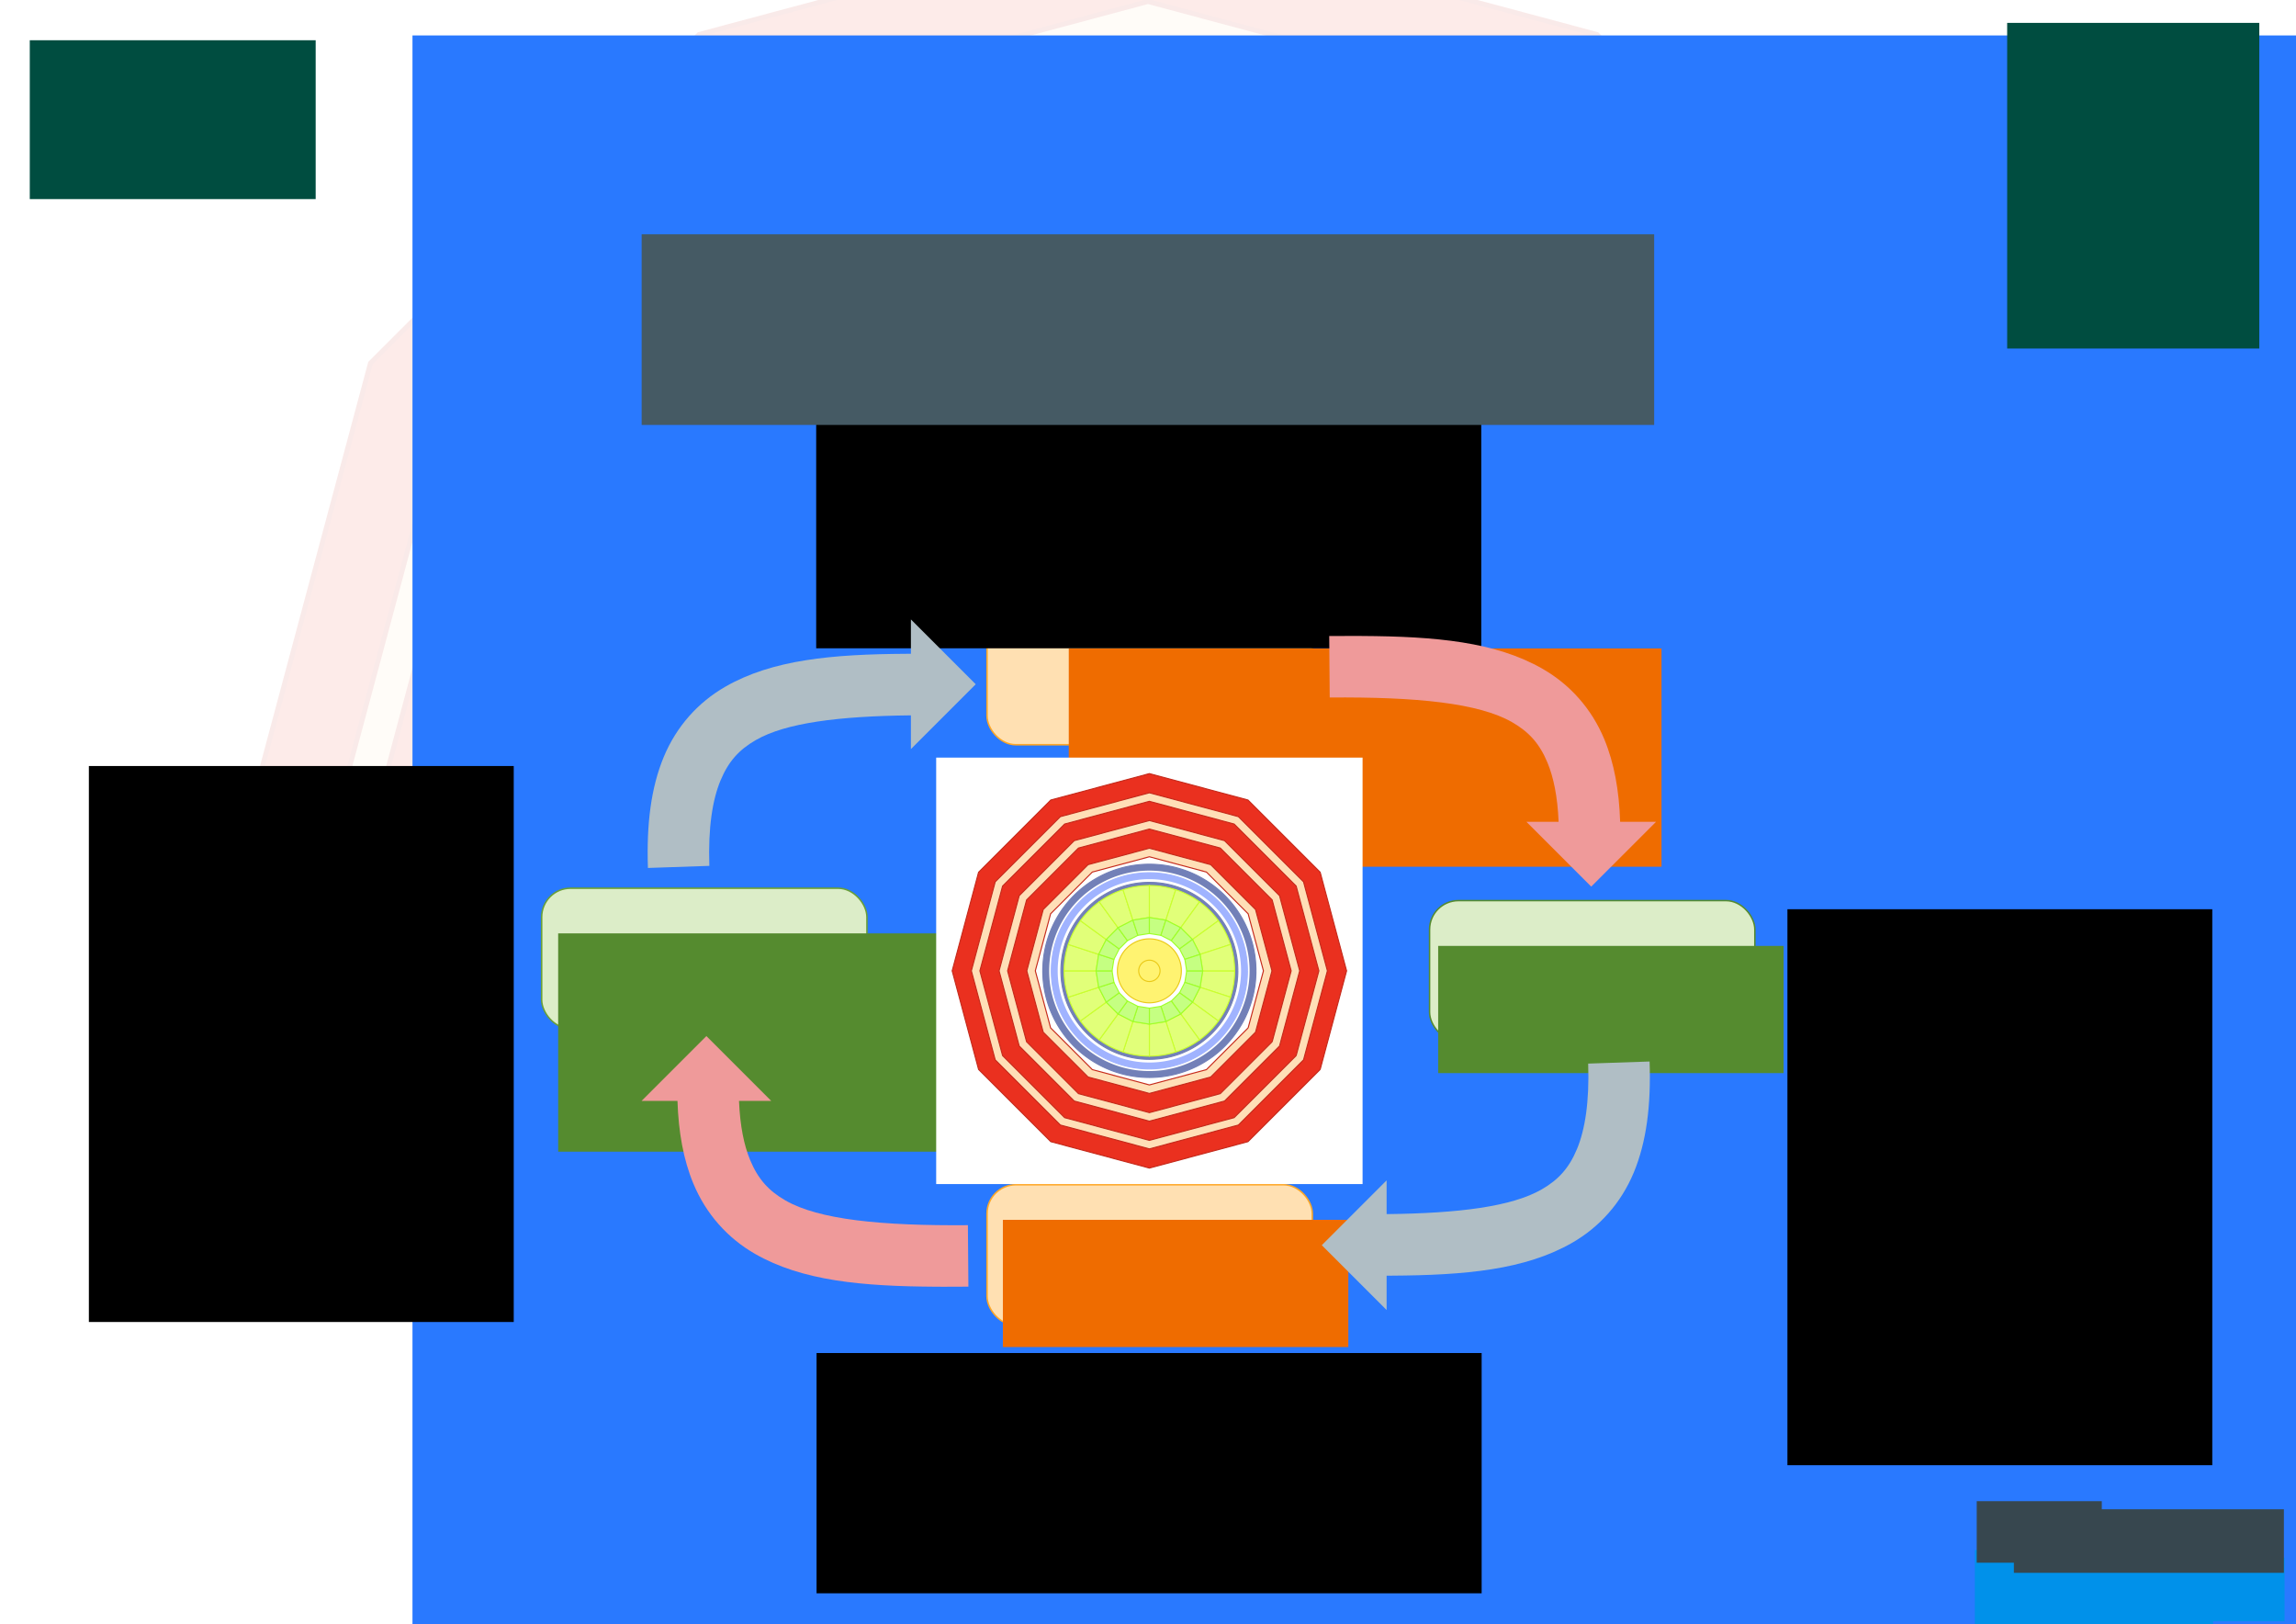 <?xml version="1.0" encoding="UTF-8" standalone="no"?>
<!-- Created with Inkscape (http://www.inkscape.org/) -->

<svg
   xmlns:dc="http://purl.org/dc/elements/1.1/"
   xmlns:cc="http://creativecommons.org/ns#"
   xmlns:rdf="http://www.w3.org/1999/02/22-rdf-syntax-ns#"
   xmlns:svg="http://www.w3.org/2000/svg"
   xmlns="http://www.w3.org/2000/svg"
   xmlns:sodipodi="http://sodipodi.sourceforge.net/DTD/sodipodi-0.dtd"
   xmlns:inkscape="http://www.inkscape.org/namespaces/inkscape"
   width="4212.992"
   height="2979.921"
   id="svg3055"
   version="1.1"
   inkscape:version="0.48.5 r10040"
   sodipodi:docname="poster.svg">
  <defs
     id="defs3057">
    <filter
       inkscape:collect="always"
       id="filter4763"
       x="-0.013"
       width="1.027"
       y="-0.12"
       height="1.241">
      <feGaussianBlur
         inkscape:collect="always"
         stdDeviation="1.147"
         id="feGaussianBlur4765" />
    </filter>
  </defs>
  <sodipodi:namedview
     id="base"
     pagecolor="#ffffff"
     bordercolor="#666666"
     borderopacity="1.0"
     inkscape:pageopacity="0.0"
     inkscape:pageshadow="2"
     inkscape:zoom="0.27450391"
     inkscape:cx="2106.4961"
     inkscape:cy="1489.9606"
     inkscape:document-units="px"
     inkscape:current-layer="layer1"
     showgrid="false"
     inkscape:window-width="1920"
     inkscape:window-height="1027"
     inkscape:window-x="-8"
     inkscape:window-y="-8"
     inkscape:window-maximized="1">
    <inkscape:grid
       type="xygrid"
       id="grid3063"
       empspacing="5"
       visible="true"
       enabled="true"
       snapvisiblegridlinesonly="false"
       units="cm"
       spacingx="1cm"
       spacingy="1cm" />
  </sodipodi:namedview>
  <g
     inkscape:groupmode="layer"
     id="layer2"
     inkscape:label="Background"
     style="display:inline">
    <g
       id="g5314"
       transform="matrix(8.905,0,0,8.905,325.462,-291.073)"
       style="opacity:0.101">
      <rect
         id="rect5316"
         height="400"
         width="400"
         y="0"
         x="0"
         style="fill:#ffffff;stroke:none" />
      <path
         id="path5318"
         stroke-miterlimit="10"
         d="m 360.215,292.5 0,0 L 292.5,360.215 200,385 107.5,360.215 39.785,292.5 15,200 39.785,107.5 107.5,39.785 200,15 292.5,39.785 360.215,107.5 385,200 360.215,292.5"
         inkscape:connector-curvature="0"
         style="fill:#ea301f;stroke:#c5291a;stroke-miterlimit:10" />
      <path
         id="path5320"
         stroke-miterlimit="10"
         d="m 344.626,283.5 0,0 L 283.5,344.626 200,367 116.5,344.626 55.374,283.5 33,200 55.374,116.5 116.5,55.374 200,33 283.5,55.374 344.626,116.5 367,200 344.626,283.5"
         inkscape:connector-curvature="0"
         style="fill:#ffdfb7;stroke:#c5291a;stroke-miterlimit:10" />
      <path
         id="path5322"
         stroke-miterlimit="10"
         d="m 337.698,279.5 0,0 L 279.5,337.698 200,359 120.5,337.698 62.302,279.5 41,200 62.302,120.5 120.5,62.302 200,41 279.5,62.302 337.698,120.5 359,200 337.698,279.5"
         inkscape:connector-curvature="0"
         style="fill:#ea301f;stroke:#c5291a;stroke-miterlimit:10" />
      <path
         id="path5324"
         stroke-miterlimit="10"
         d="m 322.11,270.5 0,0 L 270.5,322.11 200,341 129.5,322.11 77.89,270.5 59,200 77.89,129.5 129.5,77.89 200,59 270.5,77.89 322.11,129.5 341,200 322.11,270.5"
         inkscape:connector-curvature="0"
         style="fill:#ffdfb7;stroke:#c5291a;stroke-miterlimit:10" />
      <path
         id="path5326"
         stroke-miterlimit="10"
         d="m 315.181,266.5 0,0 L 266.5,315.181 200,333 133.5,315.181 84.819,266.5 67,200 84.819,133.5 133.5,84.819 200,67 266.5,84.819 315.181,133.5 333,200 315.181,266.5"
         inkscape:connector-curvature="0"
         style="fill:#ea301f;stroke:#c5291a;stroke-miterlimit:10" />
      <path
         id="path5328"
         stroke-miterlimit="10"
         d="m 299.593,257.5 0,0 L 257.5,299.593 200,315 142.5,299.593 100.407,257.5 85,200 100.407,142.5 142.5,100.407 200,85 257.5,100.407 299.593,142.5 315,200 299.593,257.5"
         inkscape:connector-curvature="0"
         style="fill:#ffdfb7;stroke:#c5291a;stroke-miterlimit:10" />
      <path
         id="path5330"
         stroke-miterlimit="10"
         d="m 292.665,253.5 0,0 L 253.5,292.665 200,307 146.5,292.665 107.335,253.5 93,200 107.335,146.5 146.5,107.335 200,93 253.5,107.335 292.665,146.5 307,200 292.665,253.5"
         inkscape:connector-curvature="0"
         style="fill:#ffffff;stroke:#c5291a;stroke-miterlimit:10" />
      <path
         id="path5332"
         stroke-miterlimit="10"
         d="m 300,200 a 100,100 0 1 0 -5e-5,0.1"
         inkscape:connector-curvature="0"
         style="fill:#7280b8;stroke:#7280b8;stroke-miterlimit:10" />
      <path
         id="path5334"
         d="m 294,200 a 94,94 0 1 0 -5e-5,0.094"
         inkscape:connector-curvature="0"
         style="fill:#ffffff;stroke:none" />
      <path
         id="path5336"
         stroke-miterlimit="10"
         d="m 292,200 a 92,92 0 1 0 -5e-5,0.092"
         inkscape:connector-curvature="0"
         style="fill:#a0b3ff;stroke:#a0b3ff;stroke-miterlimit:10" />
      <path
         id="path5338"
         d="m 286,200 a 86,86 0 1 0 -4e-5,0.086"
         inkscape:connector-curvature="0"
         style="fill:#ffffff;stroke:none" />
      <path
         id="path5340"
         stroke-miterlimit="10"
         d="m 283,200 a 83,83 0 1 0 -4e-5,0.083"
         inkscape:connector-curvature="0"
         style="fill:#7280b8;stroke:#7280b8;stroke-miterlimit:10" />
      <path
         id="path5342"
         d="m 250,200 a 50,50 0 1 0 -2e-5,0.05"
         inkscape:connector-curvature="0"
         style="fill:#ffffff;stroke:none" />
      <path
         id="path5344"
         stroke-miterlimit="10"
         d="m 250,200 30,0 m 0,0 a 80,80 0 0 1 -3.915,24.721 L 247.553,215.451 250,200 z"
         inkscape:connector-curvature="0"
         style="fill:#e1ff79;stroke:#c9ff2d;stroke-miterlimit:10" />
      <path
         id="path5346"
         stroke-miterlimit="10"
         d="m 247.553,215.451 28.532,9.271 m 0,0 a 80,80 0 0 1 -11.363,22.301 l -24.271,-17.634 7.102,-13.938 z"
         inkscape:connector-curvature="0"
         style="fill:#e1ff79;stroke:#c9ff2d;stroke-miterlimit:10" />
      <path
         id="path5348"
         stroke-miterlimit="10"
         d="m 240.451,229.389 24.271,17.634 m 0,0 a 80,80 0 0 1 -17.699,17.699 l -17.634,-24.271 11.062,-11.062 z"
         inkscape:connector-curvature="0"
         style="fill:#e1ff79;stroke:#c9ff2d;stroke-miterlimit:10" />
      <path
         id="path5350"
         stroke-miterlimit="10"
         d="m 229.389,240.451 17.634,24.271 m 0,0 a 80,80 0 0 1 -22.301,11.363 l -9.271,-28.532 13.938,-7.102 z"
         inkscape:connector-curvature="0"
         style="fill:#e1ff79;stroke:#c9ff2d;stroke-miterlimit:10" />
      <path
         id="path5352"
         stroke-miterlimit="10"
         d="m 215.451,247.553 9.271,28.532 m 0,0 A 80,80 0 0 1 200,280 l 0,-30 15.451,-2.447 z"
         inkscape:connector-curvature="0"
         style="fill:#e1ff79;stroke:#c9ff2d;stroke-miterlimit:10" />
      <path
         id="path5354"
         stroke-miterlimit="10"
         d="m 200,250 0,30 m 0,0 a 80,80 0 0 1 -24.721,-3.915 L 184.549,247.553 200,250 z"
         inkscape:connector-curvature="0"
         style="fill:#e1ff79;stroke:#c9ff2d;stroke-miterlimit:10" />
      <path
         id="path5356"
         stroke-miterlimit="10"
         d="m 184.549,247.553 -9.271,28.532 m 0,0 a 80,80 0 0 1 -22.301,-11.363 l 17.634,-24.271 13.938,7.102 z"
         inkscape:connector-curvature="0"
         style="fill:#e1ff79;stroke:#c9ff2d;stroke-miterlimit:10" />
      <path
         id="path5358"
         stroke-miterlimit="10"
         d="m 170.611,240.451 -17.634,24.271 m 0,0 a 80,80 0 0 1 -17.699,-17.699 l 24.271,-17.634 11.062,11.062 z"
         inkscape:connector-curvature="0"
         style="fill:#e1ff79;stroke:#c9ff2d;stroke-miterlimit:10" />
      <path
         id="path5360"
         stroke-miterlimit="10"
         d="m 159.549,229.389 -24.271,17.634 m 0,0 a 80,80 0 0 1 -11.363,-22.301 l 28.532,-9.271 7.102,13.938 z"
         inkscape:connector-curvature="0"
         style="fill:#e1ff79;stroke:#c9ff2d;stroke-miterlimit:10" />
      <path
         id="path5362"
         stroke-miterlimit="10"
         d="m 152.447,215.451 -28.532,9.271 m 0,0 A 80,80 0 0 1 120,200 l 30,0 2.447,15.451 z"
         inkscape:connector-curvature="0"
         style="fill:#e1ff79;stroke:#c9ff2d;stroke-miterlimit:10" />
      <path
         id="path5364"
         stroke-miterlimit="10"
         d="m 150,200 -30,0 m 0,0 a 80,80 0 0 1 3.915,-24.721 l 28.532,9.271 L 150,200 z"
         inkscape:connector-curvature="0"
         style="fill:#e1ff79;stroke:#c9ff2d;stroke-miterlimit:10" />
      <path
         id="path5366"
         stroke-miterlimit="10"
         d="m 152.447,184.549 -28.532,-9.271 m 0,0 a 80,80 0 0 1 11.363,-22.301 l 24.271,17.634 -7.102,13.938 z"
         inkscape:connector-curvature="0"
         style="fill:#e1ff79;stroke:#c9ff2d;stroke-miterlimit:10" />
      <path
         id="path5368"
         stroke-miterlimit="10"
         d="m 159.549,170.611 -24.271,-17.634 m 0,0 a 80,80 0 0 1 17.699,-17.699 l 17.634,24.271 -11.062,11.062 z"
         inkscape:connector-curvature="0"
         style="fill:#e1ff79;stroke:#c9ff2d;stroke-miterlimit:10" />
      <path
         id="path5370"
         stroke-miterlimit="10"
         d="m 170.611,159.549 -17.634,-24.271 m 0,0 a 80,80 0 0 1 22.301,-11.363 l 9.271,28.532 -13.938,7.102 z"
         inkscape:connector-curvature="0"
         style="fill:#e1ff79;stroke:#c9ff2d;stroke-miterlimit:10" />
      <path
         id="path5372"
         stroke-miterlimit="10"
         d="m 184.549,152.447 -9.271,-28.532 m 0,0 A 80,80 0 0 1 200,120 l 0,30 -15.451,2.447 z"
         inkscape:connector-curvature="0"
         style="fill:#e1ff79;stroke:#c9ff2d;stroke-miterlimit:10" />
      <path
         id="path5374"
         stroke-miterlimit="10"
         d="m 200,150 0,-30 m 0,0 a 80,80 0 0 1 24.721,3.915 L 215.451,152.447 200,150 z"
         inkscape:connector-curvature="0"
         style="fill:#e1ff79;stroke:#c9ff2d;stroke-miterlimit:10" />
      <path
         id="path5376"
         stroke-miterlimit="10"
         d="m 215.451,152.447 9.271,-28.532 m 0,0 a 80,80 0 0 1 22.301,11.363 l -17.634,24.271 -13.938,-7.102 z"
         inkscape:connector-curvature="0"
         style="fill:#e1ff79;stroke:#c9ff2d;stroke-miterlimit:10" />
      <path
         id="path5378"
         stroke-miterlimit="10"
         d="m 229.389,159.549 17.634,-24.271 m 0,0 a 80,80 0 0 1 17.699,17.699 l -24.271,17.634 -11.062,-11.062 z"
         inkscape:connector-curvature="0"
         style="fill:#e1ff79;stroke:#c9ff2d;stroke-miterlimit:10" />
      <path
         id="path5380"
         stroke-miterlimit="10"
         d="m 240.451,170.611 24.271,-17.634 m 0,0 a 80,80 0 0 1 11.363,22.301 l -28.532,9.271 -7.102,-13.938 z"
         inkscape:connector-curvature="0"
         style="fill:#e1ff79;stroke:#c9ff2d;stroke-miterlimit:10" />
      <path
         id="path5382"
         stroke-miterlimit="10"
         d="m 247.553,184.549 28.532,-9.271 m 0,0 A 80,80 0 0 1 280,200 l -30,0 -2.447,-15.451 z"
         inkscape:connector-curvature="0"
         style="fill:#e1ff79;stroke:#c9ff2d;stroke-miterlimit:10" />
      <path
         id="path5384"
         stroke-miterlimit="10"
         d="m 235,200 15,0 -2.447,15.451 -14.266,-4.635 z"
         inkscape:connector-curvature="0"
         style="fill:#c5ff82;stroke:#9eff28;stroke-miterlimit:10" />
      <path
         id="path5386"
         stroke-miterlimit="10"
         d="m 233.287,210.816 14.266,4.635 -7.102,13.938 -12.135,-8.817 z"
         inkscape:connector-curvature="0"
         style="fill:#c5ff82;stroke:#9eff28;stroke-miterlimit:10" />
      <path
         id="path5388"
         stroke-miterlimit="10"
         d="m 228.316,220.572 12.135,8.817 -11.062,11.062 -8.817,-12.135 z"
         inkscape:connector-curvature="0"
         style="fill:#c5ff82;stroke:#9eff28;stroke-miterlimit:10" />
      <path
         id="path5390"
         stroke-miterlimit="10"
         d="m 220.572,228.316 8.817,12.135 -13.938,7.102 -4.635,-14.266 z"
         inkscape:connector-curvature="0"
         style="fill:#c5ff82;stroke:#9eff28;stroke-miterlimit:10" />
      <path
         id="path5392"
         stroke-miterlimit="10"
         d="m 210.816,233.287 4.635,14.266 L 200,250 l 0,-15 z"
         inkscape:connector-curvature="0"
         style="fill:#c5ff82;stroke:#9eff28;stroke-miterlimit:10" />
      <path
         id="path5394"
         stroke-miterlimit="10"
         d="m 200,235 0,15 -15.451,-2.447 4.635,-14.266 z"
         inkscape:connector-curvature="0"
         style="fill:#c5ff82;stroke:#9eff28;stroke-miterlimit:10" />
      <path
         id="path5396"
         stroke-miterlimit="10"
         d="m 189.184,233.287 -4.635,14.266 -13.938,-7.102 8.817,-12.135 z"
         inkscape:connector-curvature="0"
         style="fill:#c5ff82;stroke:#9eff28;stroke-miterlimit:10" />
      <path
         id="path5398"
         stroke-miterlimit="10"
         d="m 179.428,228.316 -8.817,12.135 -11.062,-11.062 12.135,-8.817 z"
         inkscape:connector-curvature="0"
         style="fill:#c5ff82;stroke:#9eff28;stroke-miterlimit:10" />
      <path
         id="path5400"
         stroke-miterlimit="10"
         d="m 171.684,220.572 -12.135,8.817 -7.102,-13.938 14.266,-4.635 z"
         inkscape:connector-curvature="0"
         style="fill:#c5ff82;stroke:#9eff28;stroke-miterlimit:10" />
      <path
         id="path5402"
         stroke-miterlimit="10"
         d="M 166.713,210.816 152.447,215.451 150,200 l 15,0 z"
         inkscape:connector-curvature="0"
         style="fill:#c5ff82;stroke:#9eff28;stroke-miterlimit:10" />
      <path
         id="path5404"
         stroke-miterlimit="10"
         d="m 165,200 -15,0 2.447,-15.451 14.266,4.635 z"
         inkscape:connector-curvature="0"
         style="fill:#c5ff82;stroke:#9eff28;stroke-miterlimit:10" />
      <path
         id="path5406"
         stroke-miterlimit="10"
         d="m 166.713,189.184 -14.266,-4.635 7.102,-13.938 12.135,8.817 z"
         inkscape:connector-curvature="0"
         style="fill:#c5ff82;stroke:#9eff28;stroke-miterlimit:10" />
      <path
         id="path5408"
         stroke-miterlimit="10"
         d="m 171.684,179.428 -12.135,-8.817 11.062,-11.062 8.817,12.135 z"
         inkscape:connector-curvature="0"
         style="fill:#c5ff82;stroke:#9eff28;stroke-miterlimit:10" />
      <path
         id="path5410"
         stroke-miterlimit="10"
         d="m 179.428,171.684 -8.817,-12.135 13.938,-7.102 4.635,14.266 z"
         inkscape:connector-curvature="0"
         style="fill:#c5ff82;stroke:#9eff28;stroke-miterlimit:10" />
      <path
         id="path5412"
         stroke-miterlimit="10"
         d="M 189.184,166.713 184.549,152.447 200,150 l 0,15 z"
         inkscape:connector-curvature="0"
         style="fill:#c5ff82;stroke:#9eff28;stroke-miterlimit:10" />
      <path
         id="path5414"
         stroke-miterlimit="10"
         d="m 200,165 0,-15 15.451,2.447 -4.635,14.266 z"
         inkscape:connector-curvature="0"
         style="fill:#c5ff82;stroke:#9eff28;stroke-miterlimit:10" />
      <path
         id="path5416"
         stroke-miterlimit="10"
         d="m 210.816,166.713 4.635,-14.266 13.938,7.102 -8.817,12.135 z"
         inkscape:connector-curvature="0"
         style="fill:#c5ff82;stroke:#9eff28;stroke-miterlimit:10" />
      <path
         id="path5418"
         stroke-miterlimit="10"
         d="m 220.572,171.684 8.817,-12.135 11.062,11.062 -12.135,8.817 z"
         inkscape:connector-curvature="0"
         style="fill:#c5ff82;stroke:#9eff28;stroke-miterlimit:10" />
      <path
         id="path5420"
         stroke-miterlimit="10"
         d="m 228.316,179.428 12.135,-8.817 7.102,13.938 -14.266,4.635 z"
         inkscape:connector-curvature="0"
         style="fill:#c5ff82;stroke:#9eff28;stroke-miterlimit:10" />
      <path
         id="path5422"
         stroke-miterlimit="10"
         d="M 233.287,189.184 247.553,184.549 250,200 l -15,0 z"
         inkscape:connector-curvature="0"
         style="fill:#c5ff82;stroke:#9eff28;stroke-miterlimit:10" />
      <path
         id="path5424"
         stroke-miterlimit="10"
         d="m 230,200 a 30,30 0 1 0 -1e-5,0.03"
         inkscape:connector-curvature="0"
         style="fill:#fff371;stroke:#eac918;stroke-miterlimit:10" />
      <path
         id="path5426"
         stroke-miterlimit="10"
         d="m 210,200 a 10,10 0 1 0 0,0.01"
         inkscape:connector-curvature="0"
         style="fill:#fff371;stroke:#eac918;stroke-miterlimit:10" />
    </g>
  </g>
  <g
     inkscape:label="Poster"
     inkscape:groupmode="layer"
     id="layer1"
     transform="translate(0,1927.559)">
    <flowRoot
       xml:space="preserve"
       id="flowRoot3884-4"
       style="font-size:30.83px;font-style:normal;font-weight:normal;line-height:125%;letter-spacing:0px;word-spacing:0px;opacity:0.5;fill:#000000;fill-opacity:1;stroke:none;filter:url(#filter4763);font-family:Sans"
       transform="matrix(12.974,0,0,12.974,-4844.36,-6568.723)"><flowRegion
         id="flowRegion3886-1"><rect
           id="rect3888-1"
           width="440.795"
           height="812.375"
           x="433.509"
           y="364.294"
           style="font-size:30.83px;fill:#000000;stroke:none" /></flowRegion><flowPara
         id="flowPara3890-3"
         style="font-size:30.83px;font-style:normal;font-variant:normal;font-weight:normal;font-stretch:normal;fill:#000000;stroke:none;font-family:Palatino Linotype;-inkscape-font-specification:Palatino Linotype">Particle Clicker</flowPara></flowRoot>    <flowRoot
       xml:space="preserve"
       id="flowRoot3884"
       style="font-size:30.83px;font-style:normal;font-weight:normal;line-height:125%;letter-spacing:0px;word-spacing:0px;fill:#2979ff;fill-opacity:1;stroke:none;font-family:Sans"
       transform="matrix(12.974,0,0,12.974,-4867.481,-6588.883)"><flowRegion
         id="flowRegion3886"><rect
           id="rect3888"
           width="440.795"
           height="812.375"
           x="433.509"
           y="364.294"
           style="font-size:30.83px;fill:#2979ff;stroke:none" /></flowRegion><flowPara
         id="flowPara3890"
         style="font-size:30.83px;font-style:normal;font-variant:normal;font-weight:normal;font-stretch:normal;fill:#2979ff;stroke:none;font-family:Palatino Linotype;-inkscape-font-specification:Palatino Linotype">Particle Clicker</flowPara></flowRoot>    <g
       id="g4065"
       transform="matrix(0.711,0,0,0.711,611.834,-34.19)">
      <rect
         ry="74.498"
         y="-1103.794"
         x="1686.749"
         height="362.509"
         width="839.495"
         id="rect2985"
         style="fill:#ffe0b2;stroke:#ffa726;stroke-width:3.816;stroke-linejoin:round;stroke-miterlimit:4;stroke-dasharray:none" />
      <flowRoot
         transform="matrix(1.757,0,0,1.757,380.769,-3229.997)"
         style="font-size:113.85px;font-style:normal;font-weight:normal;line-height:125%;letter-spacing:0px;word-spacing:0px;fill:#ef6c00;fill-opacity:1;stroke:none;font-family:Sans"
         id="flowRoot3759"
         xml:space="preserve"><flowRegion
           id="flowRegion3761"><rect
             style="font-size:113.85px;fill:#ef6c00"
             y="1275.027"
             x="863.376"
             height="320.578"
             width="870.662"
             id="rect3763" /></flowRegion><flowPara
           style="font-size:113.85px;font-style:normal;font-variant:normal;font-weight:normal;font-stretch:normal;fill:#ef6c00;font-family:Palatino Linotype;-inkscape-font-specification:Palatino Linotype"
           id="flowPara3765">Data</flowPara></flowRoot>    </g>
    <flowRoot
       xml:space="preserve"
       id="flowRoot4429"
       style="font-size:64px;font-style:normal;font-variant:normal;font-weight:normal;font-stretch:normal;text-align:justify;line-height:125%;letter-spacing:0px;word-spacing:0px;text-anchor:start;fill:#000000;fill-opacity:1;stroke:none;font-family:Calibri;-inkscape-font-specification:Calibri"
       transform="translate(-407.618,-1718.126)"><flowRegion
         id="flowRegion4431"><rect
           id="rect4433"
           width="1220.383"
           height="440.795"
           x="1905.255"
           y="539.154"
           style="font-size:64px;font-style:normal;font-variant:normal;font-weight:normal;font-stretch:normal;text-align:justify;text-anchor:start;font-family:Calibri;-inkscape-font-specification:Calibri" /></flowRegion><flowPara
         id="flowPara4435"><flowSpan
   style="font-weight:bold;-inkscape-font-specification:Calibri Bold"
   id="flowSpan4496">Data</flowSpan> is necessary for research. Only with data can you make discoveries. You can collect data by clicking on your detector. Once you hire students, they will also collect data for you.</flowPara></flowRoot>    <flowRoot
       xml:space="preserve"
       id="flowRoot4498"
       style="font-size:40px;font-style:normal;font-weight:normal;line-height:125%;letter-spacing:0px;word-spacing:0px;fill:#000000;fill-opacity:1;stroke:none;font-family:Sans"
       transform="translate(-64.429,-1691.143)"><flowRegion
         id="flowRegion4500"><rect
           id="rect4502"
           width="779.588"
           height="1020.022"
           x="3344.215"
           y="1431.674" /></flowRegion><flowPara
         id="flowPara4504"
         style="font-size:64px;font-style:normal;font-variant:normal;font-weight:normal;font-stretch:normal;font-family:Calibri;-inkscape-font-specification:Calibri">In Particle Clicker, you can <flowSpan
   style="font-weight:bold;-inkscape-font-specification:Calibri Bold"
   id="flowSpan4506">research</flowSpan> many interesting particles.</flowPara></flowRoot>    <flowRoot
       xml:space="preserve"
       id="flowRoot4429-8"
       style="font-size:64px;font-style:normal;font-variant:normal;font-weight:normal;font-stretch:normal;text-align:justify;line-height:125%;letter-spacing:0px;word-spacing:0px;text-anchor:start;fill:#000000;fill-opacity:1;stroke:none;font-family:Calibri;-inkscape-font-specification:Calibri"
       transform="translate(-406.93,15.591)"><flowRegion
         id="flowRegion4431-5"><rect
           id="rect4433-7"
           width="1220.383"
           height="440.795"
           x="1905.255"
           y="539.154"
           style="font-size:64px;font-style:normal;font-variant:normal;font-weight:normal;font-stretch:normal;text-align:justify;text-anchor:start;font-family:Calibri;-inkscape-font-specification:Calibri" /></flowRegion><flowPara
         id="flowPara4435-6">Every time your lab researches something, it becomes more popular. This &quot;reputation&quot; guarantees you a contant stream of <flowSpan
   style="font-weight:bold;-inkscape-font-specification:Calibri Bold"
   id="flowSpan4567">funding</flowSpan> in form of &quot;jetons&quot; (JTN), the coins used for buying coffee at CERN.</flowPara></flowRoot>    <flowRoot
       xml:space="preserve"
       id="flowRoot4498-8"
       style="font-size:40px;font-style:normal;font-weight:normal;line-height:125%;letter-spacing:0px;word-spacing:0px;fill:#000000;fill-opacity:1;stroke:none;font-family:Sans"
       transform="translate(-3181.132,-1953.888)"><flowRegion
         id="flowRegion4500-9"><rect
           id="rect4502-2"
           width="779.588"
           height="1020.022"
           x="3344.215"
           y="1431.674" /></flowRegion><flowPara
         id="flowPara4504-7"
         style="font-size:64px;font-style:normal;font-variant:normal;font-weight:normal;font-stretch:normal;font-family:Calibri;-inkscape-font-specification:Calibri">PhD students, Postdocs, Professors and maybe more are the types of <flowSpan
   style="font-weight:bold;-inkscape-font-specification:Calibri Bold"
   id="flowSpan4607">workers</flowSpan> you can hire in Particle Clicker to make your academic life easier. The will ease the tedious task of collecting data for you so you can focus on your research.</flowPara></flowRoot>    <flowRoot
       xml:space="preserve"
       id="flowRoot4599"
       style="fill:black;stroke:none;stroke-opacity:1;stroke-width:1px;stroke-linejoin:miter;stroke-linecap:butt;fill-opacity:1;font-family:Sans;font-style:normal;font-weight:normal;font-size:40px;line-height:125%;letter-spacing:0px;word-spacing:0px"><flowRegion
         id="flowRegion4601"><rect
           id="rect4603"
           width="94.716"
           height="644.8"
           x="357.008"
           y="1154.811" /></flowRegion><flowPara
         id="flowPara4605" /></flowRoot>    <flowRoot
       xml:space="preserve"
       id="flowRoot4640"
       style="font-size:64px;font-style:normal;font-variant:normal;font-weight:normal;font-stretch:normal;text-align:end;line-height:125%;letter-spacing:0px;word-spacing:0px;text-anchor:end;fill:#004d40;fill-opacity:1;stroke:none;font-family:Calibri;-inkscape-font-specification:Calibri"
       transform="translate(47.358,-1962.092)"><flowRegion
         id="flowRegion4642"><rect
           id="rect4644"
           width="462.653"
           height="597.441"
           x="3635.649"
           y="76.502"
           style="font-size:64px;font-style:normal;font-variant:normal;font-weight:normal;font-stretch:normal;text-align:end;text-anchor:end;fill:#004d40;font-family:Calibri;-inkscape-font-specification:Calibri" /></flowRegion><flowPara
         id="flowPara4648">Gábor Bíró</flowPara><flowPara
         id="flowPara4652">Igor Babuschkin</flowPara><flowPara
         id="flowPara4654"
         style="font-weight:bold;fill:#004d40;-inkscape-font-specification:Calibri Bold">Kevin Dungs</flowPara><flowPara
         id="flowPara4656"
         style="font-weight:bold;fill:#004d40;-inkscape-font-specification:Calibri Bold">Tadej Novak</flowPara></flowRoot>    <flowRoot
       xml:space="preserve"
       id="flowRoot4722"
       style="font-size:72px;font-style:normal;font-variant:normal;font-weight:normal;font-stretch:normal;text-align:center;line-height:125%;letter-spacing:0px;word-spacing:0px;text-anchor:middle;fill:#004d40;fill-opacity:1;stroke:none;font-family:Calibri;-inkscape-font-specification:Calibri"
       transform="translate(-43.715,-1893.797)"><flowRegion
         id="flowRegion4724"><rect
           id="rect4726"
           width="524.583"
           height="291.435"
           x="98.359"
           y="40.072"
           style="font-size:72px;font-style:normal;font-variant:normal;font-weight:normal;font-stretch:normal;text-align:center;text-anchor:middle;fill:#004d40;font-family:Calibri;-inkscape-font-specification:Calibri" /></flowRegion><flowPara
         id="flowPara4730"
         style="font-weight:bold;text-align:center;text-anchor:middle;-inkscape-font-specification:Calibri Bold"><flowSpan
   id="flowSpan4767"
   style="font-weight:normal;text-align:center;text-anchor:middle;-inkscape-font-specification:Calibri">Winner of the </flowSpan>CERN Webfest 2014</flowPara></flowRoot>    <flowRoot
       xml:space="preserve"
       id="flowRoot4769"
       style="font-size:40px;font-style:normal;font-weight:normal;line-height:125%;letter-spacing:0px;word-spacing:0px;fill:#455a64;fill-opacity:1;stroke:none;font-family:Sans"
       transform="translate(1042.586,-2076.919)"><flowRegion
         id="flowRegion4771"><rect
           id="rect4773"
           width="1857.897"
           height="349.722"
           x="134.789"
           y="579.227"
           style="fill:#455a64" /></flowRegion><flowPara
         id="flowPara4775"
         style="font-size:144px;font-style:normal;font-variant:normal;font-weight:normal;font-stretch:normal;text-align:center;text-anchor:middle;font-family:Calibri;-inkscape-font-specification:Calibri;fill:#455a64">particle-clicker.web.cern.ch</flowPara></flowRoot>    <g
       id="g5107">
      <g
         transform="matrix(0.711,0,0,0.711,611.834,-81.102)"
         id="g4077">
        <rect
           style="fill:#ffe0b2;stroke:#ffa726;stroke-width:3.816;stroke-linejoin:round;stroke-miterlimit:4;stroke-dasharray:none"
           id="rect2985-7"
           width="839.495"
           height="362.509"
           x="1686.749"
           y="460.037"
           ry="74.498" />
        <flowRoot
           xml:space="preserve"
           id="flowRoot3759-4"
           style="font-size:40px;font-style:normal;font-weight:normal;line-height:125%;letter-spacing:0px;word-spacing:0px;fill:#ef6c00;fill-opacity:1;stroke:none;font-family:Sans"
           transform="matrix(1.024,0,0,1.024,843.584,-755.037)"><flowRegion
             id="flowRegion3761-0"><rect
               id="rect3763-9"
               width="870.662"
               height="320.578"
               x="863.376"
               y="1275.027"
               style="fill:#ef6c00" /></flowRegion><flowPara
             id="flowPara3765-4"
             style="font-size:195.386px;font-style:normal;font-variant:normal;font-weight:normal;font-stretch:normal;fill:#ef6c00;font-family:Palatino Linotype;-inkscape-font-specification:Palatino Linotype">Funding</flowPara></flowRoot>      </g>
      <g
         transform="matrix(0.711,0,0,0.711,735.452,-69.174)"
         id="g4101">
        <rect
           style="fill:#dcedc8;stroke:#689f38;stroke-width:3.816;stroke-linejoin:round;stroke-miterlimit:4;stroke-dasharray:none"
           id="rect2985-8"
           width="839.495"
           height="362.509"
           x="363.484"
           y="-321.878"
           ry="74.498" />
        <flowRoot
           xml:space="preserve"
           id="flowRoot3759-2"
           style="font-size:113.85px;font-style:normal;font-weight:normal;line-height:125%;letter-spacing:0px;word-spacing:0px;fill:#558b2f;fill-opacity:1;stroke:none;font-family:Sans"
           transform="matrix(1.757,0,0,1.757,-1110.855,-2445.542)"><flowRegion
             id="flowRegion3761-4"><rect
               id="rect3763-5"
               width="870.662"
               height="320.578"
               x="863.376"
               y="1275.027"
               style="font-size:113.85px;fill:#558b2f" /></flowRegion><flowPara
             id="flowPara3765-5"
             style="font-size:113.85px;font-style:normal;font-variant:normal;font-weight:normal;font-stretch:normal;fill:#558b2f;font-family:Palatino Linotype;-inkscape-font-specification:Palatino Linotype">Workers</flowPara></flowRoot>      </g>
      <g
         transform="matrix(0.711,0,0,0.711,486.877,-46.429)"
         id="g4094">
        <rect
           style="fill:#dcedc8;stroke:#558b2f;stroke-width:3.816;stroke-linejoin:round;stroke-miterlimit:4;stroke-dasharray:none"
           id="rect2985-7-7"
           width="839.495"
           height="362.509"
           x="3004.612"
           y="-321.878"
           ry="74.498" />
        <flowRoot
           xml:space="preserve"
           id="flowRoot3759-4-1"
           style="font-size:40px;font-style:normal;font-weight:normal;line-height:125%;letter-spacing:0px;word-spacing:0px;fill:#558b2f;fill-opacity:1;stroke:none;font-family:Sans"
           transform="matrix(1.024,0,0,1.024,2142.697,-1510.634)"><flowRegion
             id="flowRegion3761-0-1"><rect
               id="rect3763-9-5"
               width="870.662"
               height="320.578"
               x="863.376"
               y="1275.027"
               style="fill:#558b2f" /></flowRegion><flowPara
             id="flowPara3765-4-2"
             style="font-size:195.386px;font-style:normal;font-variant:normal;font-weight:normal;font-stretch:normal;fill:#558b2f;font-family:Palatino Linotype;-inkscape-font-specification:Palatino Linotype">Research</flowPara></flowRoot>      </g>
      <path
         inkscape:connector-curvature="0"
         id="path4179-4"
         d="m 2484.141,-760.848 c -14.739,-0.024 -29.779,0.055 -45.112,0.178 l 0.911,112.769 c 159.351,-1.278 273.602,10.132 334.799,45.379 30.598,17.623 50.147,38.909 64.814,74.21 11.086,26.68 18.474,62.249 20.39,108.438 l -59.061,0 118.922,118.922 118.944,-118.922 -65.903,0 c -1.897,-58.004 -11.039,-108.084 -29.164,-151.707 -23.334,-56.159 -63.111,-100.114 -112.658,-128.651 -86.708,-49.94 -196.566,-59.753 -332.244,-60.549 -4.846,-0.028 -9.725,-0.059 -14.637,-0.067 z"
         style="font-size:medium;font-style:normal;font-variant:normal;font-weight:normal;font-stretch:normal;text-indent:0;text-align:start;text-decoration:none;line-height:normal;letter-spacing:normal;word-spacing:normal;text-transform:none;direction:ltr;block-progression:tb;writing-mode:lr-tb;text-anchor:start;baseline-shift:baseline;color:#000000;fill:#ef9a9a;fill-opacity:1;stroke:none;stroke-width:3.543;marker:none;visibility:visible;display:inline;overflow:visible;enable-background:accumulate;font-family:Sans;-inkscape-font-specification:Sans" />
      <path
         inkscape:connector-curvature="0"
         id="path4179-4-2"
         d="m 1671.455,-791.145 0,63.037 c -2.869,0.009 -5.75,0.006 -8.596,0.022 -135.678,0.797 -245.537,10.61 -332.244,60.549 -49.547,28.537 -89.324,72.492 -112.658,128.651 -23.334,56.159 -31.796,123 -29.053,203.705 l 112.703,-3.843 c -2.394,-70.436 5.812,-121.293 20.479,-156.593 14.668,-35.301 34.216,-56.586 64.814,-74.21 54.555,-31.421 151.31,-43.901 284.556,-45.334 l 0,61.904 118.944,-118.944 -118.944,-118.944 z"
         style="font-size:medium;font-style:normal;font-variant:normal;font-weight:normal;font-stretch:normal;text-indent:0;text-align:start;text-decoration:none;line-height:normal;letter-spacing:normal;word-spacing:normal;text-transform:none;direction:ltr;block-progression:tb;writing-mode:lr-tb;text-anchor:start;baseline-shift:baseline;color:#000000;fill:#b0bec5;fill-opacity:1;stroke:none;stroke-width:158.64;marker:none;visibility:visible;display:inline;overflow:visible;enable-background:accumulate;font-family:Sans;-inkscape-font-specification:Sans" />
      <path
         id="path4179-4-1"
         d="m 1731.82,433.148 c 14.739,0.024 29.779,-0.055 45.112,-0.178 l -0.911,-112.769 c -159.351,1.278 -273.602,-10.132 -334.799,-45.379 -30.599,-17.623 -50.147,-38.909 -64.814,-74.21 -11.086,-26.68 -18.474,-62.249 -20.39,-108.438 l 59.061,0 -118.922,-118.922 -118.944,118.922 65.903,0 c 1.897,58.004 11.039,108.084 29.164,151.707 23.334,56.159 63.111,100.114 112.658,128.651 86.708,49.94 196.566,59.753 332.244,60.549 4.846,0.028 9.725,0.059 14.638,0.067 z"
         style="font-size:medium;font-style:normal;font-variant:normal;font-weight:normal;font-stretch:normal;text-indent:0;text-align:start;text-decoration:none;line-height:normal;letter-spacing:normal;word-spacing:normal;text-transform:none;direction:ltr;block-progression:tb;writing-mode:lr-tb;text-anchor:start;baseline-shift:baseline;color:#000000;fill:#ef9a9a;fill-opacity:1;stroke:none;stroke-width:3.543;marker:none;visibility:visible;display:inline;overflow:visible;enable-background:accumulate;font-family:Sans;-inkscape-font-specification:Sans"
         inkscape:connector-curvature="0" />
      <path
         id="path4179-4-2-6"
         d="m 2544.341,475.863 0,-63.037 c 2.869,-0.009 5.75,-0.007 8.596,-0.022 135.678,-0.797 245.536,-10.61 332.244,-60.549 49.547,-28.537 89.324,-72.492 112.658,-128.651 23.334,-56.159 31.796,-123 29.053,-203.705 l -112.703,3.843 c 2.394,70.436 -5.812,121.293 -20.479,156.593 -14.668,35.301 -34.216,56.586 -64.814,74.21 -54.555,31.421 -151.31,43.901 -284.556,45.334 l 0,-61.904 -118.944,118.944 118.944,118.944 z"
         style="font-size:medium;font-style:normal;font-variant:normal;font-weight:normal;font-stretch:normal;text-indent:0;text-align:start;text-decoration:none;line-height:normal;letter-spacing:normal;word-spacing:normal;text-transform:none;direction:ltr;block-progression:tb;writing-mode:lr-tb;text-anchor:start;baseline-shift:baseline;color:#000000;fill:#b0bec5;fill-opacity:1;stroke:none;stroke-width:158.64;marker:none;visibility:visible;display:inline;overflow:visible;enable-background:accumulate;font-family:Sans;-inkscape-font-specification:Sans"
         inkscape:connector-curvature="0" />
      <g
         transform="matrix(1.956,0,0,1.956,1717.831,-537.636)"
         id="g4903">
        <rect
           style="fill:#ffffff;stroke:none"
           x="0"
           y="0"
           width="400"
           height="400"
           id="rect4905" />
        <path
           style="fill:#ea301f;stroke:#c5291a;stroke-miterlimit:10"
           inkscape:connector-curvature="0"
           d="m 360.215,292.5 0,0 L 292.5,360.215 200,385 107.5,360.215 39.785,292.5 15,200 39.785,107.5 107.5,39.785 200,15 292.5,39.785 360.215,107.5 385,200 360.215,292.5"
           stroke-miterlimit="10"
           id="path4907" />
        <path
           style="fill:#ffdfb7;stroke:#c5291a;stroke-miterlimit:10"
           inkscape:connector-curvature="0"
           d="m 344.626,283.5 0,0 L 283.5,344.626 200,367 116.5,344.626 55.374,283.5 33,200 55.374,116.5 116.5,55.374 200,33 283.5,55.374 344.626,116.5 367,200 344.626,283.5"
           stroke-miterlimit="10"
           id="path4909" />
        <path
           style="fill:#ea301f;stroke:#c5291a;stroke-miterlimit:10"
           inkscape:connector-curvature="0"
           d="m 337.698,279.5 0,0 L 279.5,337.698 200,359 120.5,337.698 62.302,279.5 41,200 62.302,120.5 120.5,62.302 200,41 279.5,62.302 337.698,120.5 359,200 337.698,279.5"
           stroke-miterlimit="10"
           id="path4911" />
        <path
           style="fill:#ffdfb7;stroke:#c5291a;stroke-miterlimit:10"
           inkscape:connector-curvature="0"
           d="m 322.11,270.5 0,0 L 270.5,322.11 200,341 129.5,322.11 77.89,270.5 59,200 77.89,129.5 129.5,77.89 200,59 270.5,77.89 322.11,129.5 341,200 322.11,270.5"
           stroke-miterlimit="10"
           id="path4913" />
        <path
           style="fill:#ea301f;stroke:#c5291a;stroke-miterlimit:10"
           inkscape:connector-curvature="0"
           d="m 315.181,266.5 0,0 L 266.5,315.181 200,333 133.5,315.181 84.819,266.5 67,200 84.819,133.5 133.5,84.819 200,67 266.5,84.819 315.181,133.5 333,200 315.181,266.5"
           stroke-miterlimit="10"
           id="path4915" />
        <path
           style="fill:#ffdfb7;stroke:#c5291a;stroke-miterlimit:10"
           inkscape:connector-curvature="0"
           d="m 299.593,257.5 0,0 L 257.5,299.593 200,315 142.5,299.593 100.407,257.5 85,200 100.407,142.5 142.5,100.407 200,85 257.5,100.407 299.593,142.5 315,200 299.593,257.5"
           stroke-miterlimit="10"
           id="path4917" />
        <path
           style="fill:#ffffff;stroke:#c5291a;stroke-miterlimit:10"
           inkscape:connector-curvature="0"
           d="m 292.665,253.5 0,0 L 253.5,292.665 200,307 146.5,292.665 107.335,253.5 93,200 107.335,146.5 146.5,107.335 200,93 253.5,107.335 292.665,146.5 307,200 292.665,253.5"
           stroke-miterlimit="10"
           id="path4919" />
        <path
           style="fill:#7280b8;stroke:#7280b8;stroke-miterlimit:10"
           inkscape:connector-curvature="0"
           d="m 300,200 a 100,100 0 1 0 -5e-5,0.1"
           stroke-miterlimit="10"
           id="path4921" />
        <path
           style="fill:#ffffff;stroke:none"
           inkscape:connector-curvature="0"
           d="m 294,200 a 94,94 0 1 0 -5e-5,0.094"
           id="path4923" />
        <path
           style="fill:#a0b3ff;stroke:#a0b3ff;stroke-miterlimit:10"
           inkscape:connector-curvature="0"
           d="m 292,200 a 92,92 0 1 0 -5e-5,0.092"
           stroke-miterlimit="10"
           id="path4925" />
        <path
           style="fill:#ffffff;stroke:none"
           inkscape:connector-curvature="0"
           d="m 286,200 a 86,86 0 1 0 -4e-5,0.086"
           id="path4927" />
        <path
           style="fill:#7280b8;stroke:#7280b8;stroke-miterlimit:10"
           inkscape:connector-curvature="0"
           d="m 283,200 a 83,83 0 1 0 -4e-5,0.083"
           stroke-miterlimit="10"
           id="path4929" />
        <path
           style="fill:#ffffff;stroke:none"
           inkscape:connector-curvature="0"
           d="m 250,200 a 50,50 0 1 0 -2e-5,0.05"
           id="path4931" />
        <path
           style="fill:#e1ff79;stroke:#c9ff2d;stroke-miterlimit:10"
           inkscape:connector-curvature="0"
           d="m 250,200 30,0 m 0,0 a 80,80 0 0 1 -3.915,24.721 L 247.553,215.451 250,200 z"
           stroke-miterlimit="10"
           id="path4933" />
        <path
           style="fill:#e1ff79;stroke:#c9ff2d;stroke-miterlimit:10"
           inkscape:connector-curvature="0"
           d="m 247.553,215.451 28.532,9.271 m 0,0 a 80,80 0 0 1 -11.363,22.301 l -24.271,-17.634 7.102,-13.938 z"
           stroke-miterlimit="10"
           id="path4935" />
        <path
           style="fill:#e1ff79;stroke:#c9ff2d;stroke-miterlimit:10"
           inkscape:connector-curvature="0"
           d="m 240.451,229.389 24.271,17.634 m 0,0 a 80,80 0 0 1 -17.699,17.699 l -17.634,-24.271 11.062,-11.062 z"
           stroke-miterlimit="10"
           id="path4937" />
        <path
           style="fill:#e1ff79;stroke:#c9ff2d;stroke-miterlimit:10"
           inkscape:connector-curvature="0"
           d="m 229.389,240.451 17.634,24.271 m 0,0 a 80,80 0 0 1 -22.301,11.363 l -9.271,-28.532 13.938,-7.102 z"
           stroke-miterlimit="10"
           id="path4939" />
        <path
           style="fill:#e1ff79;stroke:#c9ff2d;stroke-miterlimit:10"
           inkscape:connector-curvature="0"
           d="m 215.451,247.553 9.271,28.532 m 0,0 A 80,80 0 0 1 200,280 l 0,-30 15.451,-2.447 z"
           stroke-miterlimit="10"
           id="path4941" />
        <path
           style="fill:#e1ff79;stroke:#c9ff2d;stroke-miterlimit:10"
           inkscape:connector-curvature="0"
           d="m 200,250 0,30 m 0,0 a 80,80 0 0 1 -24.721,-3.915 L 184.549,247.553 200,250 z"
           stroke-miterlimit="10"
           id="path4943" />
        <path
           style="fill:#e1ff79;stroke:#c9ff2d;stroke-miterlimit:10"
           inkscape:connector-curvature="0"
           d="m 184.549,247.553 -9.271,28.532 m 0,0 a 80,80 0 0 1 -22.301,-11.363 l 17.634,-24.271 13.938,7.102 z"
           stroke-miterlimit="10"
           id="path4945" />
        <path
           style="fill:#e1ff79;stroke:#c9ff2d;stroke-miterlimit:10"
           inkscape:connector-curvature="0"
           d="m 170.611,240.451 -17.634,24.271 m 0,0 a 80,80 0 0 1 -17.699,-17.699 l 24.271,-17.634 11.062,11.062 z"
           stroke-miterlimit="10"
           id="path4947" />
        <path
           style="fill:#e1ff79;stroke:#c9ff2d;stroke-miterlimit:10"
           inkscape:connector-curvature="0"
           d="m 159.549,229.389 -24.271,17.634 m 0,0 a 80,80 0 0 1 -11.363,-22.301 l 28.532,-9.271 7.102,13.938 z"
           stroke-miterlimit="10"
           id="path4949" />
        <path
           style="fill:#e1ff79;stroke:#c9ff2d;stroke-miterlimit:10"
           inkscape:connector-curvature="0"
           d="m 152.447,215.451 -28.532,9.271 m 0,0 A 80,80 0 0 1 120,200 l 30,0 2.447,15.451 z"
           stroke-miterlimit="10"
           id="path4951" />
        <path
           style="fill:#e1ff79;stroke:#c9ff2d;stroke-miterlimit:10"
           inkscape:connector-curvature="0"
           d="m 150,200 -30,0 m 0,0 a 80,80 0 0 1 3.915,-24.721 l 28.532,9.271 L 150,200 z"
           stroke-miterlimit="10"
           id="path4953" />
        <path
           style="fill:#e1ff79;stroke:#c9ff2d;stroke-miterlimit:10"
           inkscape:connector-curvature="0"
           d="m 152.447,184.549 -28.532,-9.271 m 0,0 a 80,80 0 0 1 11.363,-22.301 l 24.271,17.634 -7.102,13.938 z"
           stroke-miterlimit="10"
           id="path4955" />
        <path
           style="fill:#e1ff79;stroke:#c9ff2d;stroke-miterlimit:10"
           inkscape:connector-curvature="0"
           d="m 159.549,170.611 -24.271,-17.634 m 0,0 a 80,80 0 0 1 17.699,-17.699 l 17.634,24.271 -11.062,11.062 z"
           stroke-miterlimit="10"
           id="path4957" />
        <path
           style="fill:#e1ff79;stroke:#c9ff2d;stroke-miterlimit:10"
           inkscape:connector-curvature="0"
           d="m 170.611,159.549 -17.634,-24.271 m 0,0 a 80,80 0 0 1 22.301,-11.363 l 9.271,28.532 -13.938,7.102 z"
           stroke-miterlimit="10"
           id="path4959" />
        <path
           style="fill:#e1ff79;stroke:#c9ff2d;stroke-miterlimit:10"
           inkscape:connector-curvature="0"
           d="m 184.549,152.447 -9.271,-28.532 m 0,0 A 80,80 0 0 1 200,120 l 0,30 -15.451,2.447 z"
           stroke-miterlimit="10"
           id="path4961" />
        <path
           style="fill:#e1ff79;stroke:#c9ff2d;stroke-miterlimit:10"
           inkscape:connector-curvature="0"
           d="m 200,150 0,-30 m 0,0 a 80,80 0 0 1 24.721,3.915 L 215.451,152.447 200,150 z"
           stroke-miterlimit="10"
           id="path4963" />
        <path
           style="fill:#e1ff79;stroke:#c9ff2d;stroke-miterlimit:10"
           inkscape:connector-curvature="0"
           d="m 215.451,152.447 9.271,-28.532 m 0,0 a 80,80 0 0 1 22.301,11.363 l -17.634,24.271 -13.938,-7.102 z"
           stroke-miterlimit="10"
           id="path4965" />
        <path
           style="fill:#e1ff79;stroke:#c9ff2d;stroke-miterlimit:10"
           inkscape:connector-curvature="0"
           d="m 229.389,159.549 17.634,-24.271 m 0,0 a 80,80 0 0 1 17.699,17.699 l -24.271,17.634 -11.062,-11.062 z"
           stroke-miterlimit="10"
           id="path4967" />
        <path
           style="fill:#e1ff79;stroke:#c9ff2d;stroke-miterlimit:10"
           inkscape:connector-curvature="0"
           d="m 240.451,170.611 24.271,-17.634 m 0,0 a 80,80 0 0 1 11.363,22.301 l -28.532,9.271 -7.102,-13.938 z"
           stroke-miterlimit="10"
           id="path4969" />
        <path
           style="fill:#e1ff79;stroke:#c9ff2d;stroke-miterlimit:10"
           inkscape:connector-curvature="0"
           d="m 247.553,184.549 28.532,-9.271 m 0,0 A 80,80 0 0 1 280,200 l -30,0 -2.447,-15.451 z"
           stroke-miterlimit="10"
           id="path4971" />
        <path
           style="fill:#c5ff82;stroke:#9eff28;stroke-miterlimit:10"
           inkscape:connector-curvature="0"
           d="m 235,200 15,0 -2.447,15.451 -14.266,-4.635 z"
           stroke-miterlimit="10"
           id="path4973" />
        <path
           style="fill:#c5ff82;stroke:#9eff28;stroke-miterlimit:10"
           inkscape:connector-curvature="0"
           d="m 233.287,210.816 14.266,4.635 -7.102,13.938 -12.135,-8.817 z"
           stroke-miterlimit="10"
           id="path4975" />
        <path
           style="fill:#c5ff82;stroke:#9eff28;stroke-miterlimit:10"
           inkscape:connector-curvature="0"
           d="m 228.316,220.572 12.135,8.817 -11.062,11.062 -8.817,-12.135 z"
           stroke-miterlimit="10"
           id="path4977" />
        <path
           style="fill:#c5ff82;stroke:#9eff28;stroke-miterlimit:10"
           inkscape:connector-curvature="0"
           d="m 220.572,228.316 8.817,12.135 -13.938,7.102 -4.635,-14.266 z"
           stroke-miterlimit="10"
           id="path4979" />
        <path
           style="fill:#c5ff82;stroke:#9eff28;stroke-miterlimit:10"
           inkscape:connector-curvature="0"
           d="m 210.816,233.287 4.635,14.266 L 200,250 l 0,-15 z"
           stroke-miterlimit="10"
           id="path4981" />
        <path
           style="fill:#c5ff82;stroke:#9eff28;stroke-miterlimit:10"
           inkscape:connector-curvature="0"
           d="m 200,235 0,15 -15.451,-2.447 4.635,-14.266 z"
           stroke-miterlimit="10"
           id="path4983" />
        <path
           style="fill:#c5ff82;stroke:#9eff28;stroke-miterlimit:10"
           inkscape:connector-curvature="0"
           d="m 189.184,233.287 -4.635,14.266 -13.938,-7.102 8.817,-12.135 z"
           stroke-miterlimit="10"
           id="path4985" />
        <path
           style="fill:#c5ff82;stroke:#9eff28;stroke-miterlimit:10"
           inkscape:connector-curvature="0"
           d="m 179.428,228.316 -8.817,12.135 -11.062,-11.062 12.135,-8.817 z"
           stroke-miterlimit="10"
           id="path4987" />
        <path
           style="fill:#c5ff82;stroke:#9eff28;stroke-miterlimit:10"
           inkscape:connector-curvature="0"
           d="m 171.684,220.572 -12.135,8.817 -7.102,-13.938 14.266,-4.635 z"
           stroke-miterlimit="10"
           id="path4989" />
        <path
           style="fill:#c5ff82;stroke:#9eff28;stroke-miterlimit:10"
           inkscape:connector-curvature="0"
           d="M 166.713,210.816 152.447,215.451 150,200 l 15,0 z"
           stroke-miterlimit="10"
           id="path4991" />
        <path
           style="fill:#c5ff82;stroke:#9eff28;stroke-miterlimit:10"
           inkscape:connector-curvature="0"
           d="m 165,200 -15,0 2.447,-15.451 14.266,4.635 z"
           stroke-miterlimit="10"
           id="path4993" />
        <path
           style="fill:#c5ff82;stroke:#9eff28;stroke-miterlimit:10"
           inkscape:connector-curvature="0"
           d="m 166.713,189.184 -14.266,-4.635 7.102,-13.938 12.135,8.817 z"
           stroke-miterlimit="10"
           id="path4995" />
        <path
           style="fill:#c5ff82;stroke:#9eff28;stroke-miterlimit:10"
           inkscape:connector-curvature="0"
           d="m 171.684,179.428 -12.135,-8.817 11.062,-11.062 8.817,12.135 z"
           stroke-miterlimit="10"
           id="path4997" />
        <path
           style="fill:#c5ff82;stroke:#9eff28;stroke-miterlimit:10"
           inkscape:connector-curvature="0"
           d="m 179.428,171.684 -8.817,-12.135 13.938,-7.102 4.635,14.266 z"
           stroke-miterlimit="10"
           id="path4999" />
        <path
           style="fill:#c5ff82;stroke:#9eff28;stroke-miterlimit:10"
           inkscape:connector-curvature="0"
           d="M 189.184,166.713 184.549,152.447 200,150 l 0,15 z"
           stroke-miterlimit="10"
           id="path5001" />
        <path
           style="fill:#c5ff82;stroke:#9eff28;stroke-miterlimit:10"
           inkscape:connector-curvature="0"
           d="m 200,165 0,-15 15.451,2.447 -4.635,14.266 z"
           stroke-miterlimit="10"
           id="path5003" />
        <path
           style="fill:#c5ff82;stroke:#9eff28;stroke-miterlimit:10"
           inkscape:connector-curvature="0"
           d="m 210.816,166.713 4.635,-14.266 13.938,7.102 -8.817,12.135 z"
           stroke-miterlimit="10"
           id="path5005" />
        <path
           style="fill:#c5ff82;stroke:#9eff28;stroke-miterlimit:10"
           inkscape:connector-curvature="0"
           d="m 220.572,171.684 8.817,-12.135 11.062,11.062 -12.135,8.817 z"
           stroke-miterlimit="10"
           id="path5007" />
        <path
           style="fill:#c5ff82;stroke:#9eff28;stroke-miterlimit:10"
           inkscape:connector-curvature="0"
           d="m 228.316,179.428 12.135,-8.817 7.102,13.938 -14.266,4.635 z"
           stroke-miterlimit="10"
           id="path5009" />
        <path
           style="fill:#c5ff82;stroke:#9eff28;stroke-miterlimit:10"
           inkscape:connector-curvature="0"
           d="M 233.287,189.184 247.553,184.549 250,200 l -15,0 z"
           stroke-miterlimit="10"
           id="path5011" />
        <path
           style="fill:#fff371;stroke:#eac918;stroke-miterlimit:10"
           inkscape:connector-curvature="0"
           d="m 230,200 a 30,30 0 1 0 -1e-5,0.03"
           stroke-miterlimit="10"
           id="path5013" />
        <path
           style="fill:#fff371;stroke:#eac918;stroke-miterlimit:10"
           inkscape:connector-curvature="0"
           d="m 210,200 a 10,10 0 1 0 0,0.01"
           stroke-miterlimit="10"
           id="path5015" />
      </g>
    </g>
    <flowRoot
       xml:space="preserve"
       id="flowRoot5489"
       style="fill:black;stroke:none;stroke-opacity:1;stroke-width:1px;stroke-linejoin:miter;stroke-linecap:butt;fill-opacity:1;font-family:Sans;font-style:normal;font-weight:normal;font-size:40px;line-height:125%;letter-spacing:0px;word-spacing:0px"><flowRegion
         id="flowRegion5491"><rect
           id="rect5493"
           width="681.229"
           height="120.217"
           x="3355.144"
           y="2790.488" /></flowRegion><flowPara
         id="flowPara5495" /></flowRoot>    <g
       id="g3275"
       transform="translate(-40,0)">
      <flowRoot
         transform="translate(119.143,-1674.09)"
         style="font-size:40px;font-style:normal;font-weight:normal;line-height:125%;letter-spacing:0px;word-spacing:0px;fill:#0091ea;fill-opacity:1;stroke:none;font-family:Sans"
         id="flowRoot3206"
         xml:space="preserve"><flowRegion
           id="flowRegion3208"><rect
             style="fill:#0091ea"
             y="2590.127"
             x="3544.576"
             height="298.721"
             width="437.152"
             id="rect3210" /></flowRegion><flowPara
           style="font-size:72px;font-style:normal;font-variant:normal;font-weight:normal;font-stretch:normal;fill:#0091ea;font-family:FontAwesome;-inkscape-font-specification:FontAwesome"
           id="flowPara3212"> </flowPara></flowRoot>      <flowRoot
         transform="translate(-1.073,-1692.626)"
         style="font-size:72px;font-style:normal;font-variant:normal;font-weight:normal;font-stretch:normal;line-height:125%;letter-spacing:0px;word-spacing:0px;fill:#0091ea;fill-opacity:1;stroke:none;font-family:Calibri;-inkscape-font-specification:Calibri"
         id="flowRoot3214"
         xml:space="preserve"><flowRegion
           id="flowRegion3216"><rect
             style="font-size:72px;font-style:normal;font-variant:normal;font-weight:normal;font-stretch:normal;fill:#0091ea;font-family:Calibri;-inkscape-font-specification:Calibri"
             y="2622.914"
             x="3737.652"
             height="116.574"
             width="495.439"
             id="rect3218" /></flowRegion><flowPara
           id="flowPara3220">/particleclicker</flowPara></flowRoot>    </g>
    <flowRoot
       xml:space="preserve"
       id="flowRoot3222"
       style="fill:black;stroke:none;stroke-opacity:1;stroke-width:1px;stroke-linejoin:miter;stroke-linecap:butt;fill-opacity:1;font-family:Sans;font-style:normal;font-weight:normal;font-size:40px;line-height:125%;letter-spacing:0px;word-spacing:0px"><flowRegion
         id="flowRegion3224"><rect
           id="rect3226"
           width="262.291"
           height="163.932"
           x="3628.363"
           y="2652.057" /></flowRegion><flowPara
         id="flowPara3228"></flowPara></flowRoot>    <g
       id="g3265"
       transform="translate(-40,0)">
      <flowRoot
         transform="translate(27.849,-1851.057)"
         style="font-size:40px;font-style:normal;font-weight:normal;line-height:125%;letter-spacing:0px;word-spacing:0px;fill:#37474f;fill-opacity:1;stroke:none;font-family:Sans"
         id="flowRoot3230"
         xml:space="preserve"><flowRegion
           id="flowRegion3232"><rect
             style="fill:#37474f"
             y="2677.558"
             x="3639.293"
             height="112.931"
             width="229.505"
             id="rect3234" /></flowRegion><flowPara
           style="font-size:72px;font-style:normal;font-variant:normal;font-weight:normal;font-stretch:normal;fill:#37474f;font-family:FontAwesome;-inkscape-font-specification:FontAwesome"
           id="flowPara3236"></flowPara></flowRoot>      <flowRoot
         transform="translate(-2.324,-1781.503)"
         style="font-size:72px;font-style:normal;font-variant:normal;font-weight:normal;font-stretch:normal;line-height:125%;letter-spacing:0px;word-spacing:0px;fill:#37474f;fill-opacity:1;stroke:none;font-family:Calibri;-inkscape-font-specification:Calibri"
         id="flowRoot3214-1"
         xml:space="preserve"><flowRegion
           id="flowRegion3216-7"><rect
             style="font-size:72px;font-style:normal;font-variant:normal;font-weight:normal;font-stretch:normal;fill:#37474f;font-family:Calibri;-inkscape-font-specification:Calibri"
             y="2622.914"
             x="3737.652"
             height="116.574"
             width="495.439"
             id="rect3218-4" /></flowRegion><flowPara
           id="flowPara3220-0">/particle-clicker</flowPara></flowRoot>    </g>
  </g>
</svg>
